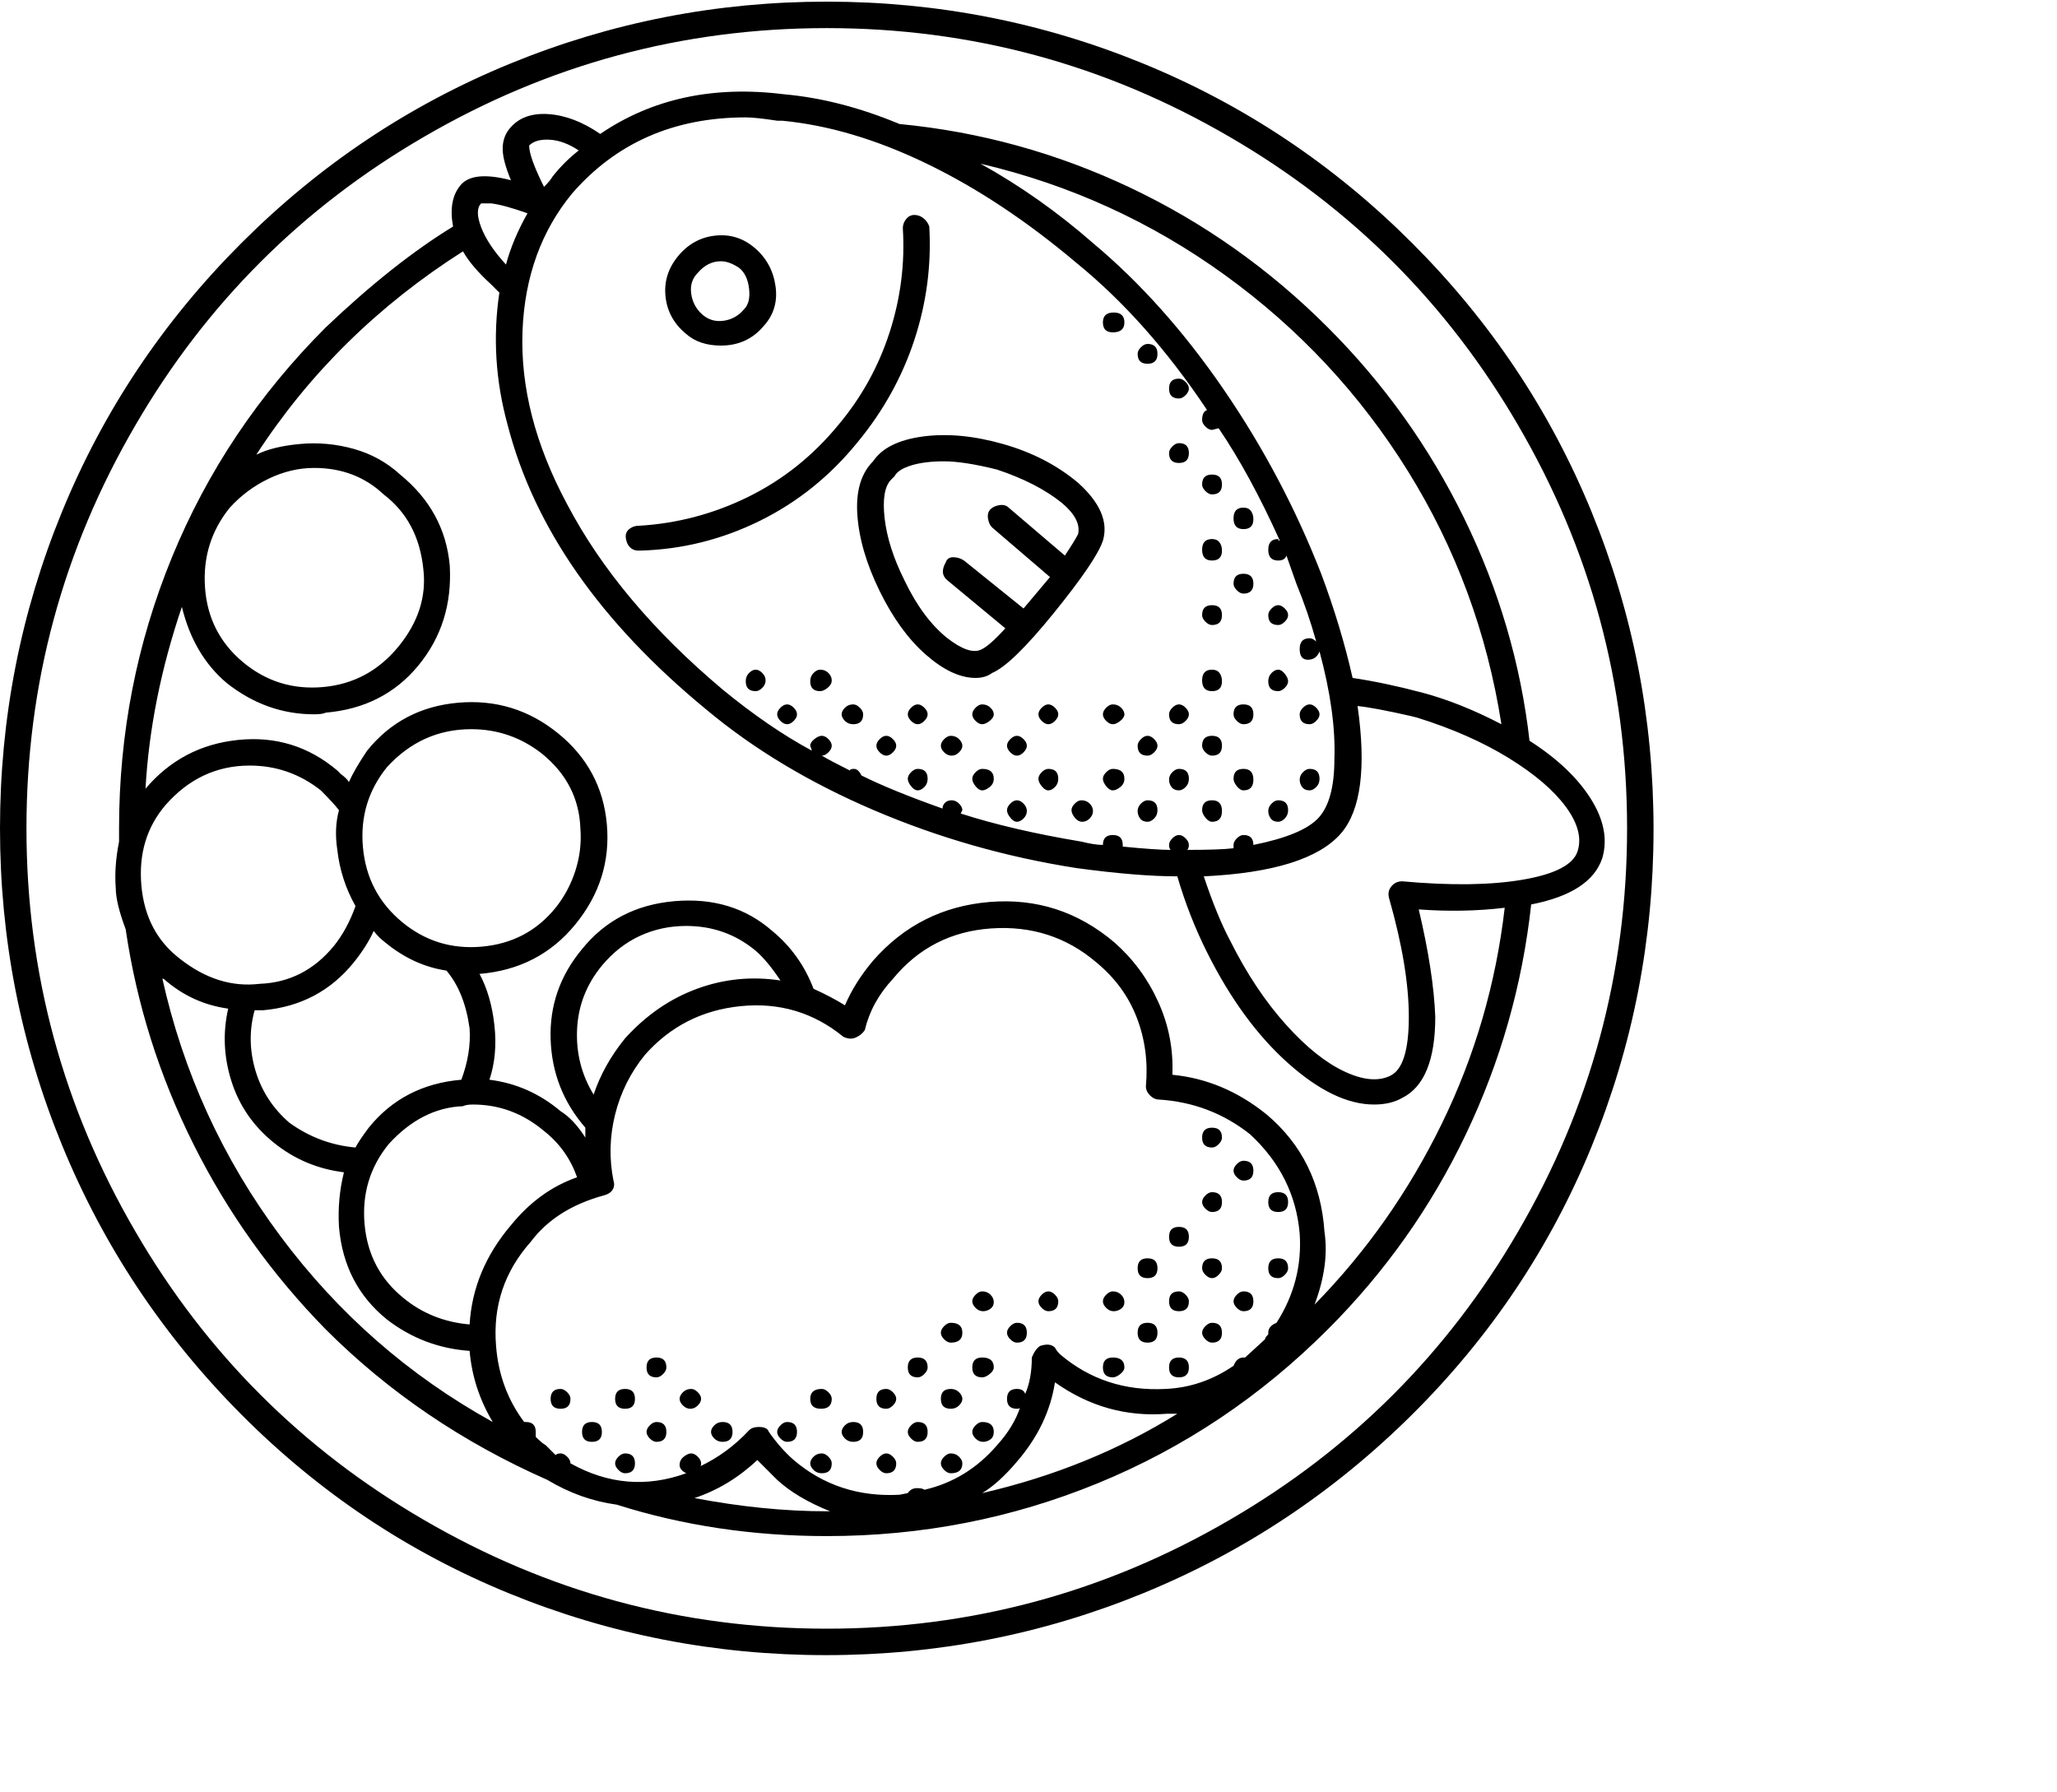 <svg viewBox="0 0 1244 1083.753" xmlns="http://www.w3.org/2000/svg"><path d="M792 438q2 0 4-2t2-4q0-2-2-4t-4-2q-2 0-4 2t-2 4q0 6 6 6zm0 40q2 0 4-2t2-5q0-6-6-6-2 0-4 2t-2 4.5q0 2.5 1.5 4.5t4.5 2zm-40-158q6 0 6-6 0-3-1.5-5t-4.5-2q-6 0-6 6.5t6 6.5zm0 39q6 0 6-6t-6-6q-6 0-6 6 0 2 2 4t4 2zm21 19q2 0 4-2t2-4q0-2-2-4t-4-2q-2 0-4 2t-2 4q0 6 6 6zm0 40q2 0 4-2t2-4q0-2-2-4.5t-4-2.5q-2 0-4 2t-2 5q0 6 6 6zm-21 20q6 0 6-6t-6-6q-6 0-6 6 0 2 2 4t4 2zm0 40q6 0 6-6.5t-6-6.5q-6 0-6 6 0 2 2 4.5t4 2.5zm21 19q2 0 4-2t2-5q0-6-6-6-2 0-4 2t-2 4.5q0 2.5 1.5 4.5t4.5 2zm-60-256q2 0 4-2t2-4q0-2-2-4t-4-2q-6 0-6 6t6 6zm0 39q6 0 6-6t-6-6q-2 0-4 2t-2 4q0 6 6 6zm20 19q6 0 6-6t-6-6q-6 0-6 6 0 2 2 4t4 2zm0 40q6 0 6-6 0-3-1.5-5t-4.5-2q-6 0-6 6.5t6 6.5zm0 39q6 0 6-6t-6-6q-6 0-6 6 0 2 2 4t4 2zm0 40q6 0 6-6 0-3-1.5-5t-4.5-2q-6 0-6 6.5t6 6.5zm-20 20q2 0 4-2t2-4q0-2-2-4t-4-2q-2 0-4 2t-2 4q0 6 6 6zm20 19q6 0 6-6t-6-6q-6 0-6 6 0 2 2 4t4 2zm-20 21q2 0 4-2t2-5q0-6-6-6-2 0-4 2t-2 4.5q0 2.5 1.5 4.5t4.5 2zm20 19q6 0 6-6.5t-6-6.5q-6 0-6 6 0 2 2 4.5t4 2.5zm-39-277q6 0 6-6t-6-6q-2 0-4 2t-2 4q0 6 6 6zm-21-19q7 0 7-6t-6.5-6q-6.5 0-6.5 6t6 6zm0 225q-2 0-4 2t-2 4q0 2 2 4t4 2q2 0 4.5-2t2.5-4q0-2-2-4t-5-2zm-39 0q-2 0-4 2t-2 4q0 2 2 4t4 2q2 0 4-2t2-4q0-2-2-4t-4-2zm-40 0q-2 0-4 2t-2 4q0 2 2 4t4 2q2 0 4.5-2t2.5-4q0-2-2-4t-5-2zm100 31q2 0 4-2t2-4q0-2-2-4t-4-2q-2 0-4 2t-2 4q0 6 6 6zm-21 8q-2 0-4 2t-2 4q0 2 2 4.5t4 2.5q2 0 4.5-2t2.5-5q0-6-7-6zm21 32q2 0 4-2t2-5q0-6-6-6-2 0-4 2t-2 4.5q0 2.5 1.5 4.5t4.5 2zm-60-32q-2 0-4 2t-2 4q0 2 2 4.5t4 2.5q2 0 4-2t2-5q0-6-6-6zm20 19q-2 0-4 2t-2 4q0 2 2 4.5t4.5 2.5q2.5 0 4.5-2t2-4.5q0-2.5-2-4.5t-5-2zm-39-39q-2 0-4 2t-2 4q0 2 2 4t4 2q2 0 4-2t2-4q0-2-2-4t-4-2zm-21 20q-2 0-4 2t-2 4q0 2 2 4.5t4 2.5q2 0 4.5-2t2.5-5q0-6-7-6zm21 19q-2 0-4 2t-2 4q0 2 2 4.5t4 2.5q2 0 4-2t2-4.5q0-2.5-2-4.5t-4-2zm-60-58q-2 0-4 2t-2 4q0 2 2 4t4 2q2 0 4-2t2-4q0-2-2-4t-4-2zm20 19q-2 0-4 2t-2 4q0 2 2 4t4.5 2q2.5 0 4.5-2t2-4q0-2-2-4t-5-2zm-20 20q-2 0-4 2t-2 4q0 2 2 4.5t4 2.5q2 0 4-2t2-5q0-6-6-6zm-39-39q-3 0-5 2t-2 4q0 2 2 4t5 2q6 0 6-6 0-2-2-4t-4-2zm-20-21q-2 0-4 2t-2 5q0 6 6 6 2 0 4.5-2t2.5-4.5q0-2.5-2-4.5t-5-2zm40 40q-2 0-4 2t-2 4q0 2 2 4t4 2q2 0 4-2t2-4q0-2-2-4t-4-2zm-60-19q-2 0-4 2t-2 4q0 2 2 4t4 2q2 0 4-2t2-4q0-2-2-4t-4-2zm-19-21q-2 0-4 2t-2 5q0 6 6 6 2 0 4-2t2-4.5q0-2.5-2-4.5t-4-2zm295 297q-2 0-4 2t-2 4q0 2 2 4t4 2q6 0 6-6t-6-6zm21 19q-6 0-6 6t6 6q6 0 6-6t-6-6zm0 40q-6 0-6 6t6 6q2 0 4-2t2-4q0-6-6-6zm-21 20q-2 0-4 2t-2 4q0 2 2 4t4 2q6 0 6-6t-6-6zm-19-99q-6 0-6 6t6 6q2 0 4-2t2-4q0-6-6-6zm0 39q-2 0-4 2t-2 4q0 2 2 4t4 2q6 0 6-6t-6-6zm-20 21q-6 0-6 6t6 6q6 0 6-6t-6-6zm20 19q-6 0-6 6 0 2 2 4t4 2q2 0 4-2t2-4q0-6-6-6zm-20 20q-6 0-6 6t6 6q6 0 6-6 0-2-2-4t-4-2zm20 19q-2 0-4 2t-2 4q0 2 2 4t4 2q6 0 6-6t-6-6zm-20 21q-6 0-6 6t6 6q6 0 6-6t-6-6zm-19-60q-6 0-6 6t6 6q6 0 6-6t-6-6zm-21 20q-2 0-4 2t-2 4q0 2 2 4t4.5 2q2.5 0 4.5-1.5t2-4q0-2.5-2-4.5t-5-2zm21 19q-6 0-6 6t6 6q6 0 6-6t-6-6zm-21 21q-6 0-6 6t6 6q2 0 4.5-2t2.5-4q0-6-7-6zm-39-40q-2 0-4 2t-2 4q0 2 2 4t4 2q6 0 6-6 0-2-2-4t-4-2zm-40 0q-2 0-4 2t-2 4q0 2 2 4t4.5 2q2.5 0 4.5-1.5t2-4q0-2.5-2-4.5t-5-2zm21 19q-2 0-4 2t-2 4q0 2 2 4t4 2q6 0 6-6t-6-6zm-21 21q-6 0-6 6t6 6q2 0 4.5-2t2.5-4q0-6-7-6zm0 39q-2 0-4 2t-2 4q0 2 2 4t4.5 2q2.5 0 4.5-1.5t2-4.5q0-6-7-6zm-19-60q-2 0-4 2t-2 4q0 2 2 4t4 2q7 0 7-6t-7-6zm-20 21q-6 0-6 6t6 6q2 0 4-2t2-4q0-6-6-6zm20 19q-6 0-6 6t6 6q3 0 5-2t2-4q0-2-2-4t-5-2zm-20 20q-2 0-4 2t-2 4q0 2 2 4t4 2q6 0 6-6t-6-6zm20 19q-2 0-4 2t-2 4q0 2 2 4t4 2q7 0 7-6 0-2-2-4t-5-2zm-39-39q-6 0-6 6t6 6q2 0 4-2t2-4q0-2-2-4t-4-2zm-20 20q-3 0-5 2t-2 4q0 2 2 4t5 2q6 0 6-6t-6-6zm20 19q-2 0-4 2t-2 4q0 2 2 4t4 2q6 0 6-6 0-2-2-4t-4-2zm-60-19q-2 0-4 2t-2 4q0 2 2 4t4 2q6 0 6-6t-6-6zm21 19q-3 0-5 2t-2 4q0 2 2 4t5 2q6 0 6-6 0-2-2-4t-4-2zm-60-19q-3 0-5 2t-2 4q0 2 2 4t5 2q6 0 6-6t-6-6zm-40-39q-6 0-6 6t6 6q2 0 4-2t2-4q0-6-6-6zm21 19q-3 0-5 2t-2 4q0 2 2 4t4.5 2q2.5 0 4.5-2t2-4q0-2-2-4t-4-2zm-21 20q-2 0-4 2t-2 4q0 2 2 4t4 2q6 0 6-6t-6-6zm-19-20q-6 0-6 6t6 6q6 0 6-6t-6-6zm-20 20q-6 0-6 6t6 6q6 0 6-6t-6-6zm20 19q-2 0-4 2t-2 4q0 2 2 4t4 2q6 0 6-6t-6-6zm-39-39q-6 0-6 6t6 6q6 0 6-6 0-2-2-4t-4-2zm158 0q-7 0-7 6t6.5 6q6.5 0 6.5-6 0-2-2-4t-4-2zm357-693Q783 76 691.5 38.5T500 1Q400 1 308.5 38.5T146 147Q75 218 37.5 309.5T0 501q0 100 37.5 191.5t108 162.5q70.5 71 162 108.5t192 37.5q100.5 0 192-37.5t162.5-108q71-70.5 108.5-162t37.5-192q0-100.5-37.5-192T854 147zM500 985q-131 0-244-66-110-64-174-174-66-113-66-244t66-244q64-110 174-174 113-66 244-66t244 66q110 64 174 174 66 113 66 244t-66 244q-64 110-174 174-113 66-244 66zm425-537q-8-70-39.5-134.5T803 198q-53-53-119.5-84.5T544 75q-36-15-70-18-64-8-111 24-16-11-31.5-12T308 78q-4 5-4 12t5 19q-23-6-30.5 3t-4.5 25q-36 22-77 61-61 61-93 139T72 501v8q-3 15-2 28 0 9 6 25 10 68 41 130t80 112q57 57 134 91 20 12 42 15 60 19 127 19 86 0 164-32t139-93q52-52 83.5-118T926 547q36-7 43-28 5-17-7-36t-37-35zm-17-10q-25-13-47.5-19t-42.5-9q-7-31-19-63-23-59-59-111.5T661 147q-32-28-68-48 81 19 148 67.5T851.5 285Q895 355 908 438zM451 71q6 0 19 2h3q42 4 87.5 26t90.5 60q43 35 79 89-3 1-3 6 0 2 2 4t4 2l4-1q19 28 37 68-1 0-1-1-6 0-6 6.5t6 6.5q4 0 5-3l6 17q7 17 12 35-2-2-4-2-6 0-6 6.5t5 6.5q5 0 7-5 10 37 9 65 0 25-9.5 35.5T758 511q0-6-6-6-2 0-4 2t-2 4v2q-8 1-28 1 1-1 1-3t-2-4q-2-2-4-2t-4 2q-2 2-2 4t1 3q-9 0-29-2v-1q0-6-6-6t-6 6q-5 0-13-2-42-7-73-17l1-2q0-2-2-4t-4.5-2q-2.5 0-4 1.5T570 489q-31-11-49-20-2-4-4.5-4t-2.5 1q-12-6-17-9 2 0 4-2t2-4q0-2-2-4t-4-2q-2 0-4.5 2t-2.5 4l1 3q-26-14-54-37-63-53-94-112-29-54-27-105 2-49 30-83 40-46 105-46zM320 88q4-4 12.5-3.5T350 91q-9 7-16 16-1 2-5 6-9-18-9-25zm-29 35h6q8 1 22 6-9 16-13 31-11-12-15-22.5t0-14.5zM139 307q10-11 23.5-17.5T190 283q25 0 42 16 21 16 24 45 3 25-15 47t-45.5 24.5q-27.5 2.5-48.5-15t-23-45q-2-27.5 15-48.5zm-39 180q21-24 51-24 24 0 43 15 8 8 11 12-3 11-1 24 2 18 11 34-5 14-13 24-18 22-45 23-25 3-48-15-21-16-23.5-44.5T100 487zm251 14q1 13-3 25.5T336 549q-17 21-44.5 23.5t-48.5-15q-21-17.5-23.5-45T234 464q21-23 51-23 24 0 43 15 22 18 23 45zm-65 167q24 0 43 16 14 11 20 28-23 8-40 29-23 27-25 60-23-2-40-16-21-17-23.5-44.5T235 692q20-22 45-23 2-1 6-1zm-60-105q3 4 7 7 17 14 37 17 11 13 14 35 1 15-5 31-35 3-56 29-6 8-8 12-22-2-40-15-15-13-20.5-31.5T154 611h5q34-3 55-29 8-10 12-19zM98 591v.5q0 .5 1 .5 17 15 39 18-5 22 2 44t25.5 37q18.5 15 42.5 18-4 16-3 33 3 35 29 56 22 17 50 19 2 23 14 43-76-42-128.5-112.5T98 591zm402 323q-38 0-80-8 21-7 38-23l12 12q12 11 32 19h-2zm94-11q10-6 21-19 19-22 23-48 31 22 68 19h6q-53 33-118 48zm178-103q-5 2-5 6v1q-2 2-2 3l-12 11h-1q-4 0-6 5-19 13-41 14-37 2-64-21-2-2-3-4-3-3-9-1-3 2-5 7 0 13-4 22-1-3-5-3-6 0-6 6t6 6q2 0 2-1-4 12-14 23-18 21-44 27-1-1-4.5-1t-5.5 3l-5 1q-37 2-64-21-8-7-15-17-1-3-6-3-4 0-6 2-13 14-30 22 1 0 1-2t-2-4q-2-2-4-2t-4.5 2q-2.5 2-2.5 5t4 5q-36 13-70-6 0-2-2-4t-4-2q-2 0-3 1l-6-6q-2-1-6-5v-3q0-6-6-6h-1q-15-20-17-46-3-36 21-63 15-20 44-28 4-1 5.5-3.5t.5-5.5q-4-20 1-40t18-36q23-26 58-29.5t62 18.5q4 2 7.5.5t5.5-4.5q4-17 17-31 23-28 59.5-30.5T663 582q17 14 24.5 33.5T693 657q0 3 2.5 5.5t5.5 2.5q31 2 55 21 27 25 30 60 2 29-14 54zM359 662q-11-18-10-39.5t15-38.5q10-12 23-18t28-6q24 0 42 15 7 6 15 18-26-4-50.5 5T378 628q-13 16-19 34zm436 127q9-24 6-44-3-44-35-71-26-21-57-24 1-23-8.5-44T674 570q-33-28-75.5-24.5T528 581q-11 13-17 27-8-5-19-10-8-21-25-35-24-21-59-18t-56 29q-20 24-19 54.5t21 53.5v6q-7-11-15-16-19-16-43-19 5-15 3-33t-9-31q36-3 58-30t19-60.5q-3-33.5-29.5-55T277 425q-34 3-55 29-8 12-11 19-1-2-5-5l-2-2q-26-22-60-18.5T88 477q3-54 22-110 7 29 27 46 24 19 53 19 5 0 7-1 35-3 56-28.5t19-60.5q-3-33-30-55-12-11-28-15.5t-32.5-3Q165 270 155 275q48-74 125-123 5 9 17 20l3 3 2 2q-6 40 5 80 24 93 120 172 43 36 101.5 61T651 525q37 5 61 5 7 24 18 46 21 42 49 67t52 25q10 0 17-4 20-10 20-49-1-27-10-65 27 2 52-1-8 69-38 130.5T795 789zm159-274q-4 12-33 17t-73 1q-4 0-6.5 3t-1.5 7q12 42 12 72t-11 35.5q-11 5.5-28-2.5t-35-28q-19-21-34-51-8-15-16-39 63-3 83-26 18-21 10-77 10 1 32 6l4 1q32 10 55.5 24.5T947 488q11 15 7 27zM528 279q-11 11-9.5 32.5t13.5 46q12 24.5 28 38.5t30 14q6 0 10-3 12-5 37.5-36.5T667 327q5-17-15-35-19-16-45.5-23.5T558 264q-22 3-30 15zm11 11l2-2q2-4 10-6.5t20-2.5q12 0 32 5 24 8 39 20 12 10 10 19-2 4-8 13l-34-29q-2-2-5.5-1.5T599 308q-2 2-1.5 5.5t2.5 5.5l35 30-16 19-36-29q-3-2-6.5-2t-4.5 3q-4 7 1 11l35 29q-10 11-15 13-7 3-20-7-15-12-26-35-10-20-12-37.5t4-23.5zm-124-88q8 7 21 7 16 0 26-12 9-10 7-24t-12.5-23q-10.5-9-24-7.5T410 155q-9 11-7.5 24.5T415 202zm7-37q6-7 14-7 5 0 11 4 5 4 6 12.5t-3 12.5q-5 6-12.5 7t-13-4q-5.5-5-6.5-12.5t4-12.5zm-36 168h1q38-1 72.5-18t59.5-48q23-28 34-61.5t9-68.5q-1-3-3.5-5t-5.5-2q-3 0-5 2.5t-2 5.5q2 32-8 63t-31 56q-23 28-54.5 43.5T386 318q-3 0-5.5 2t-2 5.5q.5 3.5 2.5 5.5t5 2z"/></svg>